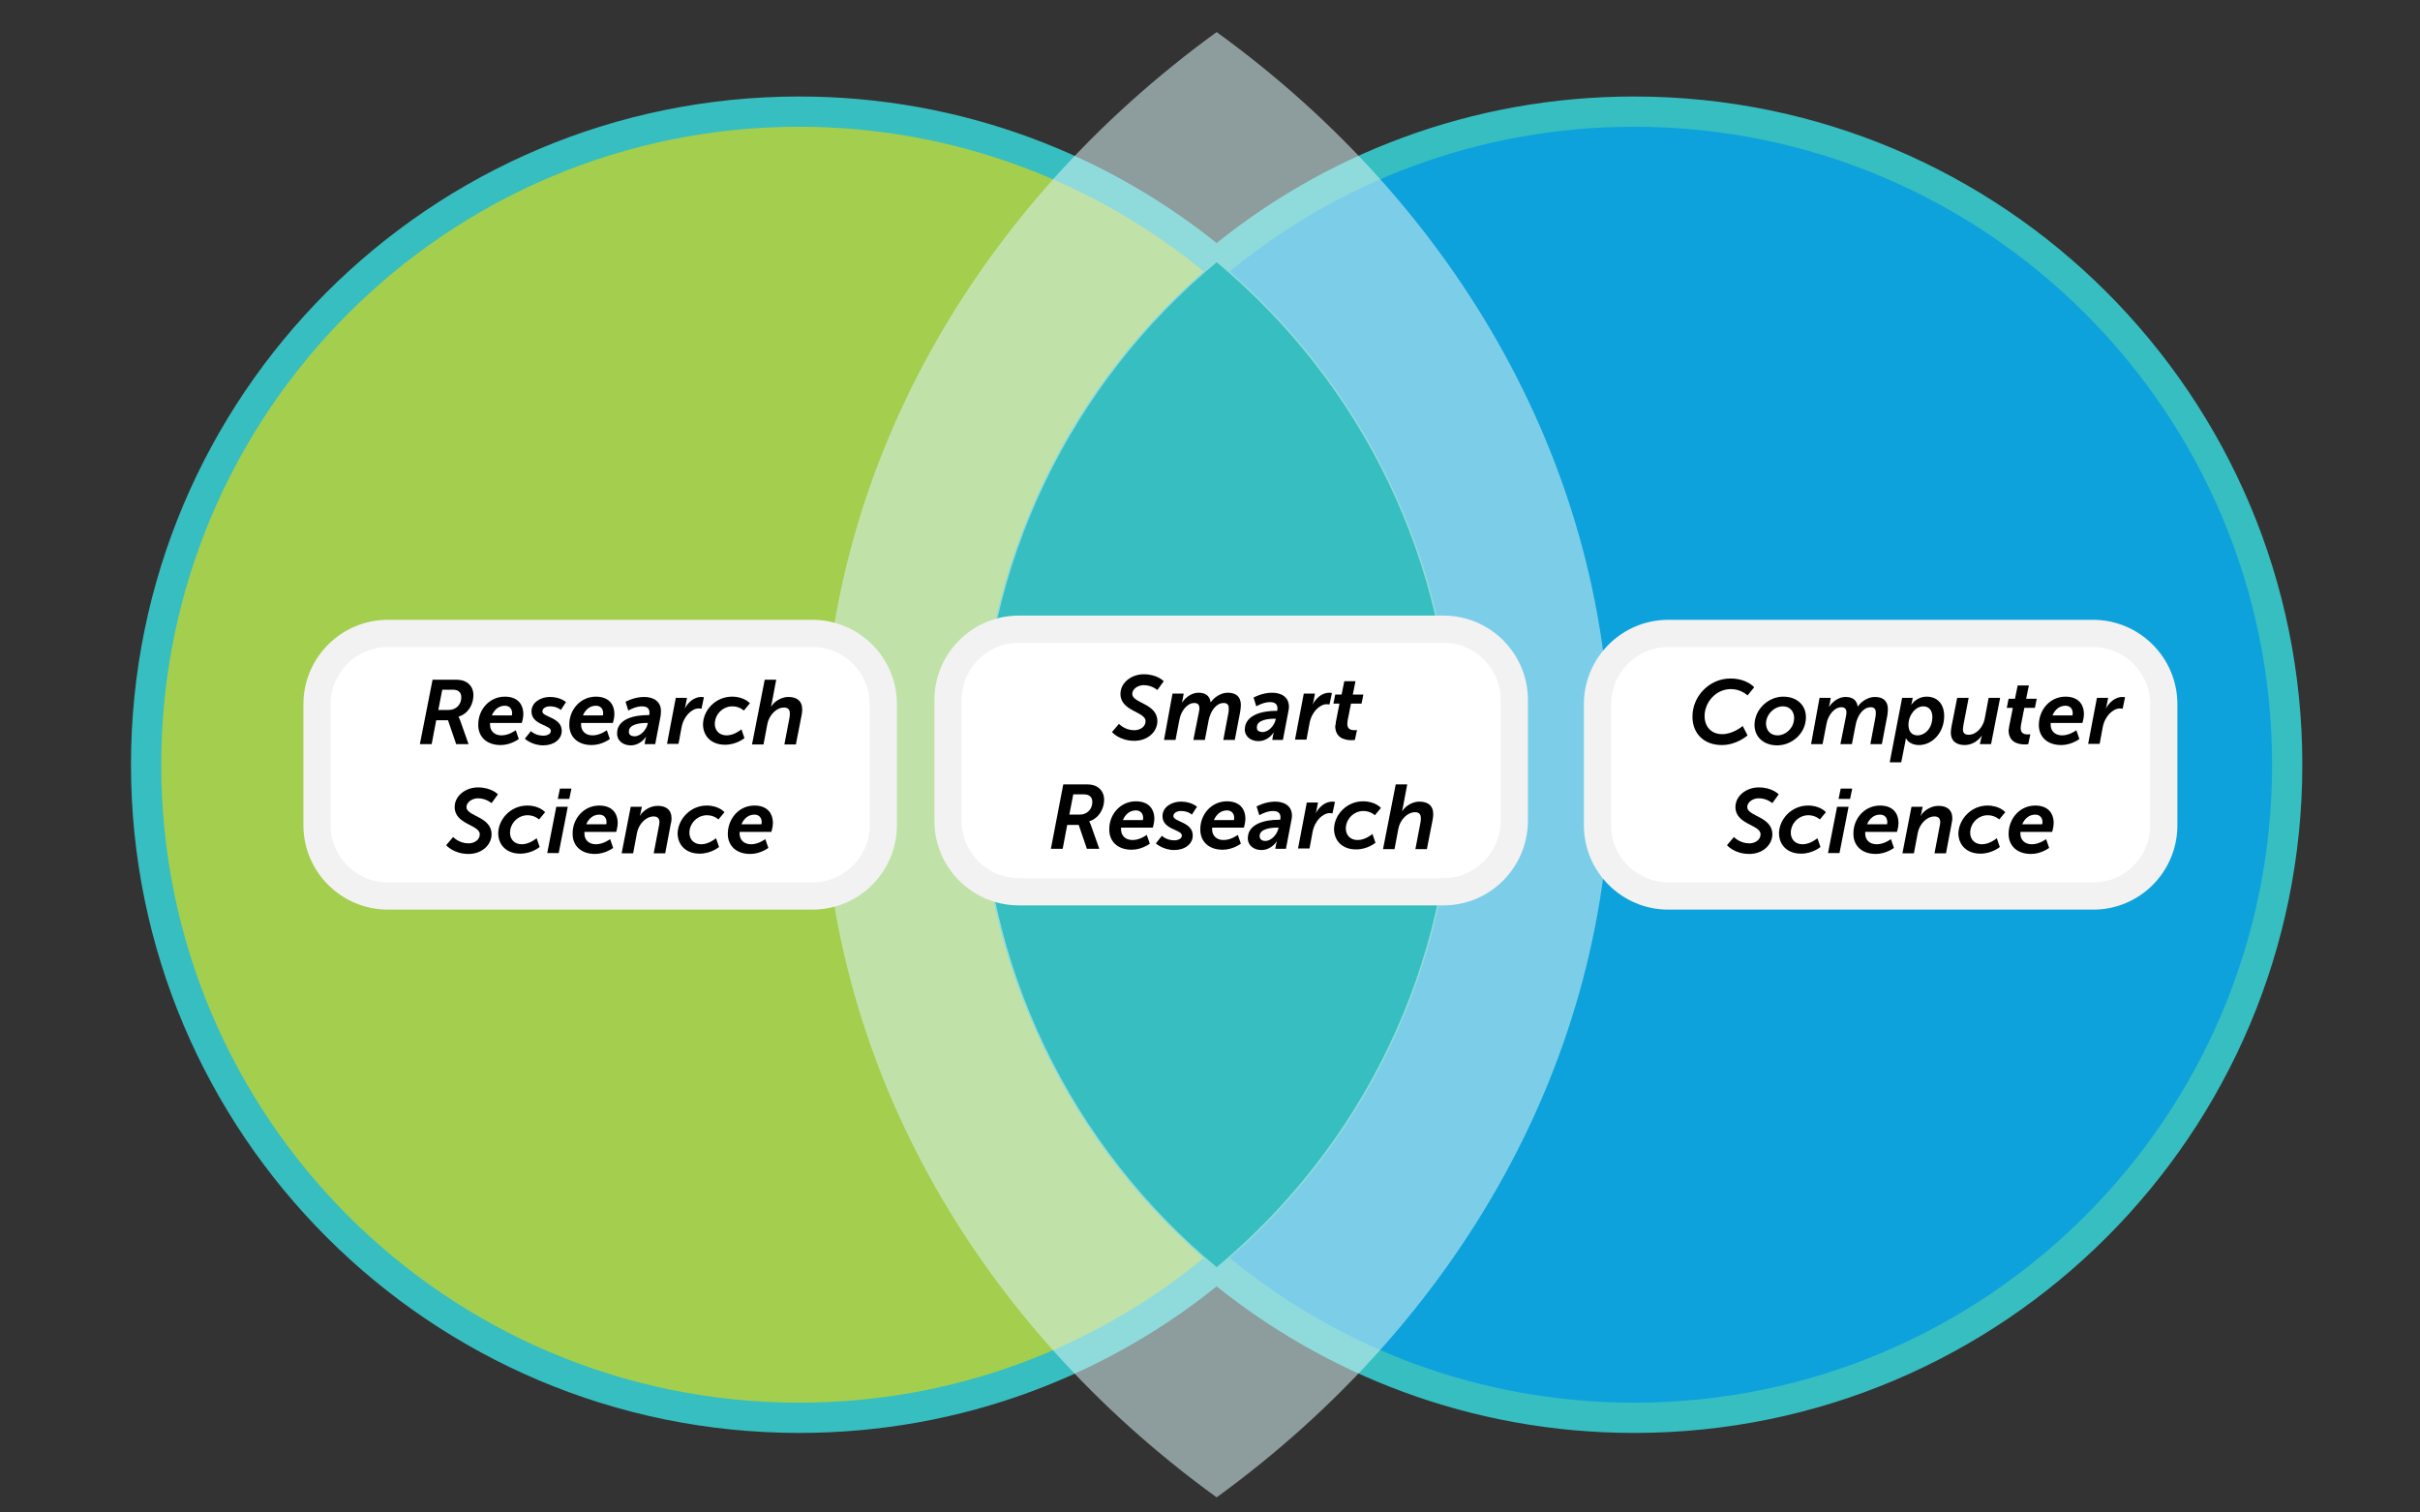 <?xml version="1.0" encoding="utf-8"?>
<!-- Generator: Adobe Illustrator 19.1.0, SVG Export Plug-In . SVG Version: 6.00 Build 0)  -->
<svg version="1.1" id="Layer_1" xmlns="http://www.w3.org/2000/svg" xmlns:xlink="http://www.w3.org/1999/xlink" x="0px" y="0px"
	 viewBox="120 231 800 500" style="enable-background:new 120 231 800 500;" xml:space="preserve">
<rect x="120" y="231" width="800" height="500" fill="#333333" stroke="none"/>
<style type="text/css">
	.st0{fill:#A4CE4E;}
	.st1{fill:#0EA2DC;}
	.st2{fill:none;stroke:#37BEC0;stroke-width:10;stroke-miterlimit:10;}
	.st3{fill:none;stroke:#37BEC0;stroke-miterlimit:10;}
	.st4{opacity:0.55;fill:#D7F2F2;enable-background:new    ;}
	.st5{fill:#37BEC0;}
	.st6{fill:#FFFFFF;stroke:#F2F2F2;stroke-width:9;stroke-miterlimit:10;}
	.st7{enable-background:new    ;}
</style>
<g id="Now">
</g>
<circle class="st0" cx="384.2" cy="483.8" r="215.9"/>
<circle class="st1" cx="660.2" cy="483.8" r="215.9"/>
<g>
	<g>
		<path class="st2" d="M660.2,267.9c-52.5,0-100.6,18.7-138,49.9c-37.4-31.1-85.5-49.9-138-49.9c-119.3,0-215.9,96.7-215.9,215.9
			s96.6,215.9,215.9,215.9c52.5,0,100.6-18.7,138-49.9c37.4,31.1,85.5,49.9,138,49.9c119.3,0,215.9-96.7,215.9-215.9
			S779.5,267.9,660.2,267.9z"/>
	</g>
</g>
<path class="st3" d="M444.3,483.8c0,66.8,30.3,126.5,77.9,166.1c47.6-39.6,77.9-99.3,77.9-166.1s-30.3-126.5-77.9-166.1
	C474.6,357.3,444.3,417,444.3,483.8z"/>
<g>
	<path class="st4" d="M391.9,483.8c0,97.4,50.6,184.5,130.3,242.2c79.5-57.8,130.3-144.8,130.3-242.2s-50.7-184.5-130.3-242.2
		C442.7,299.3,391.9,386.4,391.9,483.8z"/>
	<g>
		<g>
			<path class="st5" d="M444.3,483.8c0,66.8,30.3,126.5,77.9,166.1c47.6-39.6,77.9-99.3,77.9-166.1s-30.3-126.5-77.9-166.1
				C474.6,357.3,444.3,417,444.3,483.8z"/>
		</g>
	</g>
</g>
<g>
	<g>
		<path class="st6" d="M388.6,527.2H248.2c-12.9,0-23.4-10.5-23.4-23.4v-40c0-12.9,10.5-23.4,23.4-23.4h140.4
			c12.9,0,23.4,10.5,23.4,23.4v40C412,516.7,401.5,527.2,388.6,527.2z"/>
	</g>
	<g class="st7">
		<path d="M263,455.7h7.5c1.1,0,2.2,0.1,3.1,0.5c1.8,0.8,2.9,2.4,2.9,4.6c0,2.9-1.6,6.1-4.9,7.1v0.1c0,0,0.2,0.3,0.5,1.1l2.8,7.9
			h-4.1l-2.7-7.9h-3.9l-1.5,7.9h-3.9L263,455.7z M268.3,465.7c2.3,0,4.2-1.6,4.2-4.2c0-1.6-1-2.5-2.8-2.5h-3.5l-1.3,6.7H268.3z"/>
		<path d="M286.9,461.3c4.1,0,6.1,2.4,6.1,5.8c0,1.3-0.5,2.9-0.5,2.9H282c0,0.2,0,0.4,0,0.6c0,1.9,1.3,3.5,3.8,3.5s4.7-1.7,4.7-1.7
			l1,2.9c0,0-2.6,2-6,2c-4.8,0-7.4-2.9-7.4-6.6C278,465.6,281.8,461.3,286.9,461.3z M289.2,467.5c0,0,0.1-0.3,0.1-0.7
			c0-1.6-1-2.5-2.4-2.5c-2,0-3.5,1.3-4.3,3.2H289.2z"/>
		<path d="M295.5,472.7c0,0,1.5,1.5,4.1,1.5c1.2,0,2.5-0.5,2.5-1.6c0-2-6.4-1.9-6.4-6.4c0-3,3-4.8,6.1-4.8c3.5,0,5.3,1.7,5.3,1.7
			l-1.7,2.6c0,0-1.2-1.2-3.6-1.2c-1.1,0-2.5,0.5-2.5,1.7c0,1.9,6.4,1.9,6.4,6.4c0,2.8-2.6,4.8-6.1,4.8c-3.8,0-6.1-2.2-6.1-2.2
			L295.5,472.7z"/>
		<path d="M317,461.3c4.1,0,6.1,2.4,6.1,5.8c0,1.3-0.5,2.9-0.5,2.9h-10.5c0,0.2,0,0.4,0,0.6c0,1.9,1.3,3.5,3.8,3.5s4.7-1.7,4.7-1.7
			l1,2.9c0,0-2.6,2-6,2c-4.8,0-7.4-2.9-7.4-6.6C308.1,465.6,311.9,461.3,317,461.3z M319.3,467.5c0,0,0.1-0.3,0.1-0.7
			c0-1.6-1-2.5-2.4-2.5c-2,0-3.5,1.3-4.3,3.2H319.3z"/>
		<path d="M334,467.4h0.6c0.1-0.4,0.1-0.6,0.1-0.8c0-1.3-0.7-2.1-2.5-2.1c-2.2,0-4.5,1.4-4.5,1.4l-0.9-2.9c0,0,2.8-1.6,6.1-1.6
			c2.8,0,5.6,1.2,5.6,4.7c0,0.4-0.1,1-0.1,1.5l-1.8,9.4h-3.5l0.2-1.3c0.1-0.6,0.3-1.1,0.3-1.1h-0.1c0,0-1.7,2.8-5,2.8
			c-2.4,0-4.5-1.4-4.5-3.9C323.9,468.6,329.9,467.4,334,467.4z M329.8,474.4c2,0,3.9-2.2,4.3-4.1l0.1-0.3h-0.6
			c-1.7,0-5.7,0.3-5.7,2.8C327.8,473.7,328.4,474.4,329.8,474.4z"/>
		<path d="M343.4,461.7h3.7l-0.5,2.6c-0.1,0.6-0.3,1.1-0.3,1.1l0,0c1-2.1,3.1-4,5.5-4c0.5,0,0.9,0.1,0.9,0.1l-0.8,3.8
			c0,0-0.4-0.1-0.9-0.1c-2.3,0-5,2.5-5.7,6.3l-1,5.4h-3.8L343.4,461.7z"/>
		<path d="M362,461.3c4.1,0,5.9,2.2,5.9,2.2l-2,2.4c0,0-1.4-1.4-3.8-1.4c-3.2,0-5.8,2.7-5.8,5.8c0,2.1,1.4,3.8,3.9,3.8
			c2.6,0,4.9-2,4.9-2l1,2.9c0,0-2.6,2.2-6.4,2.2c-4.6,0-7.3-2.9-7.3-6.8C352.5,465.7,356.6,461.3,362,461.3z"/>
		<path d="M372.8,455.7h3.8l-1.4,7.4c-0.2,0.8-0.3,1.4-0.3,1.4h0.1c0.8-1.4,3.1-3.1,5.6-3.1c2.7,0,4.6,1.2,4.6,4.2
			c0,0.6-0.1,1.2-0.2,1.8l-1.9,9.7h-3.8l1.7-8.9c0.1-0.5,0.1-1,0.1-1.4c0-1.3-0.7-1.9-1.9-1.9c-2.6,0-4.9,2.5-5.5,5.3l-1.3,6.9h-3.8
			L372.8,455.7z"/>
	</g>
	<g class="st7">
		<path d="M269.8,507.7c0,0,1.9,2.1,5.1,2.1c1.7,0,3.7-1,3.7-3c0-3.2-8.3-3.2-8.3-9c0-3.8,3.7-6.5,7.7-6.5c4.5,0,6.6,2.3,6.6,2.3
			l-2.1,2.9c0,0-1.8-1.6-4.5-1.6c-1.9,0-3.8,1.3-3.8,2.9c0,3.1,8.3,3.1,8.3,9c0,3.5-3.2,6.5-7.6,6.5c-5,0-7.4-2.9-7.4-2.9
			L269.8,507.7z"/>
		<path d="M294.3,497.3c4.1,0,5.9,2.2,5.9,2.2l-2,2.4c0,0-1.4-1.4-3.8-1.4c-3.2,0-5.8,2.7-5.8,5.8c0,2.1,1.4,3.8,3.9,3.8
			c2.6,0,4.9-2,4.9-2l1,2.9c0,0-2.6,2.2-6.4,2.2c-4.6,0-7.3-2.9-7.3-6.8C284.8,501.7,288.9,497.3,294.3,497.3z"/>
		<path d="M303.9,497.7h3.8l-3,15.3h-3.8L303.9,497.7z M305.1,491.7h3.8l-0.7,3.4h-3.8L305.1,491.7z"/>
		<path d="M318.1,497.3c4.1,0,6.1,2.4,6.1,5.8c0,1.3-0.5,2.9-0.5,2.9h-10.5c0,0.2,0,0.4,0,0.6c0,1.9,1.3,3.5,3.8,3.5
			s4.7-1.7,4.7-1.7l1,2.9c0,0-2.6,2-6,2c-4.8,0-7.4-2.9-7.4-6.6C309.2,501.6,313,497.3,318.1,497.3z M320.4,503.5
			c0,0,0.1-0.3,0.1-0.7c0-1.6-1-2.5-2.4-2.5c-2,0-3.5,1.3-4.3,3.2H320.4z"/>
		<path d="M328.5,497.7h3.7l-0.3,1.4c-0.1,0.8-0.4,1.5-0.4,1.5h0.1c0.8-1.4,3.1-3.2,5.8-3.2s4.6,1.2,4.6,4.2c0,0.6-0.1,1.3-0.3,2
			l-1.8,9.5h-3.8l1.7-8.9c0.1-0.5,0.2-1,0.2-1.4c0-1.3-0.7-1.9-1.9-1.9c-2.6,0-4.9,2.5-5.5,5.3l-1.3,6.9h-3.8L328.5,497.7z"/>
		<path d="M353.6,497.3c4.1,0,5.9,2.2,5.9,2.2l-2,2.4c0,0-1.4-1.4-3.8-1.4c-3.2,0-5.8,2.7-5.8,5.8c0,2.1,1.4,3.8,3.9,3.8
			c2.6,0,4.9-2,4.9-2l1,2.9c0,0-2.6,2.2-6.4,2.2c-4.6,0-7.3-2.9-7.3-6.8C344.2,501.7,348.3,497.3,353.6,497.3z"/>
		<path d="M369.4,497.3c4.1,0,6.1,2.4,6.1,5.8c0,1.3-0.5,2.9-0.5,2.9h-10.5c0,0.2,0,0.4,0,0.6c0,1.9,1.3,3.5,3.8,3.5
			s4.7-1.7,4.7-1.7l1,2.9c0,0-2.6,2-6,2c-4.8,0-7.4-2.9-7.4-6.6C360.6,501.6,364.3,497.3,369.4,497.3z M371.7,503.5
			c0,0,0.1-0.3,0.1-0.7c0-1.6-1-2.5-2.4-2.5c-2,0-3.5,1.3-4.3,3.2H371.7z"/>
	</g>
</g>
<g>
	<g>
		<path class="st6" d="M812,527.2H671.5c-12.9,0-23.4-10.5-23.4-23.4v-40c0-12.9,10.5-23.4,23.4-23.4h140.4
			c12.9,0,23.4,10.5,23.4,23.4v40C835.3,516.7,824.9,527.2,812,527.2z"/>
	</g>
	<g class="st7">
		<path d="M692,455.3c5.5,0,7.9,2.9,7.9,2.9l-2.2,2.7c0,0-2.1-2.1-5.5-2.1c-5.1,0-8.7,4.5-8.7,8.9c0,3.4,2.1,6,5.8,6
			s6.8-2.7,6.8-2.7l1.6,3.1c0,0-3.5,3.2-8.5,3.2c-6,0-9.7-3.9-9.7-9.3C679.4,461.1,685.2,455.3,692,455.3z"/>
		<path d="M709.5,461.3c4.4,0,7.5,2.7,7.5,6.8c0,5.4-4.7,9.3-9.5,9.3c-4.4,0-7.5-2.7-7.5-6.8C700.1,465.3,704.7,461.3,709.5,461.3z
			 M707.6,474.1c2.7,0,5.5-2.4,5.5-5.8c0-2.2-1.5-3.8-3.7-3.8c-2.7,0-5.6,2.5-5.6,5.8C703.9,472.7,705.5,474.1,707.6,474.1z"/>
		<path d="M721.5,461.7h3.7l-0.3,1.7c-0.1,0.6-0.3,1.2-0.3,1.2h0.1c1-1.5,3-3.2,5.4-3.2s3.7,1.1,4,3.1h0.1c1.1-1.6,3.3-3.1,5.6-3.1
			c2.7,0,4.3,1.3,4.3,4.1c0,0.6-0.1,1.3-0.2,2.1l-1.8,9.4h-3.8l1.7-9c0.1-0.6,0.1-1,0.1-1.4c0-1.1-0.4-1.8-1.7-1.8
			c-2.5,0-4.3,2.7-4.9,5.5l-1.3,6.7h-3.8l1.8-9c0.1-0.6,0.2-1,0.2-1.4c0-1.1-0.4-1.8-1.7-1.8c-2.4,0-4.4,2.7-4.9,5.5l-1.3,6.7h-3.8
			L721.5,461.7z"/>
		<path d="M748.5,483h-3.8l4.1-21.3h3.5l-0.2,1.1c-0.1,0.6-0.3,1.1-0.3,1.1h0.1c1.1-1.5,2.9-2.6,5-2.6c3.6,0,5.8,2.5,5.8,6.4
			c0,5.7-4.1,9.6-8.3,9.6c-1.8,0-3.5-0.7-4.3-2.2H750c0,0,0,0.6-0.2,1.4L748.5,483z M753.9,474.1c2.3,0,4.9-2.2,4.9-6.1
			c0-2.1-1.1-3.5-3-3.5c-2.5,0-4.9,2.8-4.9,6.1C750.9,472.6,751.8,474.1,753.9,474.1z"/>
		<path d="M765.1,471.3l1.9-9.6h3.8l-1.7,8.8c-0.1,0.6-0.2,1.2-0.2,1.6c0,1.1,0.5,1.8,1.9,1.8c2.6,0,4.8-2.6,5.3-5.3l1.3-6.9h3.8
			l-3,15.3h-3.7l0.3-1.4c0.2-0.8,0.4-1.5,0.4-1.5l0,0c-0.9,1.4-3,3.2-5.7,3.2c-2.5,0-4.6-1.1-4.6-4.2
			C764.9,472.6,765,472,765.1,471.3z"/>
		<path d="M784.2,471.1l1.2-6.1h-2l0.6-3h2.1l0.9-4.4h3.7l-0.9,4.4h3.5l-0.6,3h-3.5l-1.1,5.6c-0.1,0.5-0.1,1-0.1,1.2
			c0,1.7,1.3,2,2.4,2c0.5,0,0.8-0.1,0.8-0.1l-0.7,3.3c0,0-0.6,0.1-1.1,0.1c-2.8,0-5.4-1.1-5.4-4.7
			C784.1,472.1,784.1,471.6,784.2,471.1z"/>
		<path d="M802.8,461.3c4.1,0,6.1,2.4,6.1,5.8c0,1.3-0.5,2.9-0.5,2.9h-10.5c0,0.2,0,0.4,0,0.6c0,1.9,1.3,3.5,3.8,3.5
			s4.7-1.7,4.7-1.7l1,2.9c0,0-2.6,2-6,2c-4.8,0-7.4-2.9-7.4-6.6C794,465.6,797.7,461.3,802.8,461.3z M805.1,467.5
			c0,0,0.1-0.3,0.1-0.7c0-1.6-1-2.5-2.4-2.5c-2,0-3.5,1.3-4.3,3.2H805.1z"/>
		<path d="M813.2,461.7h3.7l-0.5,2.6c-0.1,0.6-0.3,1.1-0.3,1.1l0,0c1-2.1,3.1-4,5.5-4c0.5,0,0.9,0.1,0.9,0.1l-0.8,3.8
			c0,0-0.4-0.1-0.9-0.1c-2.3,0-5,2.5-5.7,6.3l-1,5.4h-3.8L813.2,461.7z"/>
	</g>
	<g class="st7">
		<path d="M693.2,507.7c0,0,1.9,2.1,5.1,2.1c1.7,0,3.7-1,3.7-3c0-3.2-8.3-3.2-8.3-9c0-3.8,3.7-6.5,7.7-6.5c4.5,0,6.6,2.3,6.6,2.3
			l-2.1,2.9c0,0-1.8-1.6-4.5-1.6c-2,0-3.8,1.3-3.8,2.9c0,3.1,8.3,3.1,8.3,9c0,3.5-3.2,6.5-7.6,6.5c-5,0-7.4-2.9-7.4-2.9L693.2,507.7
			z"/>
		<path d="M717.7,497.3c4.1,0,5.9,2.2,5.9,2.2l-2,2.4c0,0-1.4-1.4-3.8-1.4c-3.2,0-5.8,2.7-5.8,5.8c0,2.1,1.4,3.8,3.9,3.8
			c2.6,0,4.9-2,4.9-2l1,2.9c0,0-2.6,2.2-6.4,2.2c-4.6,0-7.3-2.9-7.3-6.8C708.2,501.7,712.3,497.3,717.7,497.3z"/>
		<path d="M727.3,497.7h3.8l-3,15.3h-3.8L727.3,497.7z M728.5,491.7h3.8l-0.7,3.4h-3.8L728.5,491.7z"/>
		<path d="M741.5,497.3c4.1,0,6.1,2.4,6.1,5.8c0,1.3-0.5,2.9-0.5,2.9h-10.5c0,0.2,0,0.4,0,0.6c0,1.9,1.3,3.5,3.8,3.5
			s4.7-1.7,4.7-1.7l1,2.9c0,0-2.6,2-6,2c-4.8,0-7.4-2.9-7.4-6.6C732.6,501.6,736.4,497.3,741.5,497.3z M743.8,503.5
			c0,0,0.1-0.3,0.1-0.7c0-1.6-1-2.5-2.4-2.5c-2,0-3.5,1.3-4.3,3.2H743.8z"/>
		<path d="M751.9,497.7h3.7l-0.3,1.4c-0.1,0.8-0.4,1.5-0.4,1.5h0.1c0.8-1.4,3.1-3.2,5.8-3.2s4.6,1.2,4.6,4.2c0,0.6-0.2,1.3-0.3,2
			l-1.8,9.5h-3.8l1.7-8.9c0.1-0.5,0.2-1,0.2-1.4c0-1.3-0.7-1.9-1.9-1.9c-2.6,0-4.9,2.5-5.5,5.3l-1.3,6.9h-3.8L751.9,497.7z"/>
		<path d="M777,497.3c4.1,0,5.9,2.2,5.9,2.2l-2,2.4c0,0-1.4-1.4-3.8-1.4c-3.2,0-5.8,2.7-5.8,5.8c0,2.1,1.4,3.8,3.9,3.8
			c2.6,0,4.9-2,4.9-2l1,2.9c0,0-2.6,2.2-6.4,2.2c-4.6,0-7.3-2.9-7.3-6.8C767.6,501.7,771.7,497.3,777,497.3z"/>
		<path d="M792.8,497.3c4.1,0,6.1,2.4,6.1,5.8c0,1.3-0.5,2.9-0.5,2.9h-10.5c0,0.2,0,0.4,0,0.6c0,1.9,1.3,3.5,3.8,3.5
			s4.7-1.7,4.7-1.7l1,2.9c0,0-2.6,2-6,2c-4.8,0-7.4-2.9-7.4-6.6C784,501.6,787.7,497.3,792.8,497.3z M795.1,503.5
			c0,0,0.1-0.3,0.1-0.7c0-1.6-1-2.5-2.4-2.5c-2,0-3.5,1.3-4.3,3.2H795.1z"/>
	</g>
</g>
<g>
	<g>
		<path class="st6" d="M597.2,525.8H456.8c-12.9,0-23.4-10.5-23.4-23.4v-40c0-12.9,10.5-23.4,23.4-23.4h140.4
			c12.9,0,23.4,10.5,23.4,23.4v40C620.5,515.3,610.1,525.8,597.2,525.8z"/>
	</g>
	<g class="st7">
		<path d="M489.9,470.3c0,0,1.9,2.1,5.1,2.1c1.7,0,3.7-1,3.7-3c0-3.2-8.3-3.2-8.3-9c0-3.8,3.7-6.5,7.7-6.5c4.5,0,6.6,2.3,6.6,2.3
			l-2.1,2.9c0,0-1.8-1.6-4.5-1.6c-2,0-3.8,1.3-3.8,2.9c0,3.1,8.3,3.1,8.3,9c0,3.5-3.2,6.5-7.6,6.5c-5,0-7.4-2.9-7.4-2.9L489.9,470.3
			z"/>
		<path d="M507.6,460.3h3.7L511,462c-0.1,0.6-0.3,1.2-0.3,1.2h0.1c1-1.5,3-3.2,5.4-3.2s3.7,1.1,4,3.1h0.1c1.1-1.6,3.3-3.1,5.6-3.1
			c2.7,0,4.3,1.3,4.3,4.1c0,0.6-0.1,1.3-0.2,2.1l-1.8,9.4h-3.8l1.7-9c0.1-0.6,0.1-1,0.1-1.4c0-1.1-0.4-1.8-1.7-1.8
			c-2.5,0-4.3,2.7-4.9,5.5l-1.3,6.7h-3.8l1.8-9c0.1-0.6,0.2-1,0.2-1.4c0-1.1-0.4-1.8-1.7-1.8c-2.4,0-4.4,2.7-4.9,5.5l-1.3,6.7h-3.8
			L507.6,460.3z"/>
		<path d="M541.6,466h0.6c0.1-0.4,0.1-0.6,0.1-0.8c0-1.3-0.7-2.1-2.5-2.1c-2.2,0-4.5,1.4-4.5,1.4l-0.9-2.9c0,0,2.8-1.6,6.1-1.6
			c2.8,0,5.6,1.2,5.6,4.7c0,0.4-0.1,1-0.2,1.5l-1.8,9.4h-3.5l0.2-1.3c0.1-0.6,0.3-1.1,0.3-1.1H541c0,0-1.7,2.8-5,2.8
			c-2.4,0-4.5-1.4-4.5-3.9C531.6,467.2,537.6,466,541.6,466z M537.4,473c2,0,3.9-2.2,4.3-4.1l0.1-0.3h-0.6c-1.7,0-5.7,0.3-5.7,2.8
			C535.4,472.3,536,473,537.4,473z"/>
		<path d="M551,460.3h3.7l-0.5,2.6c-0.1,0.6-0.3,1.1-0.3,1.1l0,0c1-2.1,3.1-4,5.5-4c0.5,0,0.9,0.1,0.9,0.1l-0.8,3.8
			c0,0-0.4-0.1-0.9-0.1c-2.3,0-5,2.5-5.7,6.3l-1,5.4h-3.8L551,460.3z"/>
		<path d="M561.6,469.7l1.2-6.1h-2l0.6-3h2.1l0.9-4.4h3.7l-0.9,4.4h3.5l-0.6,3h-3.5l-1.1,5.6c-0.1,0.5-0.1,1-0.1,1.2
			c0,1.7,1.3,2,2.4,2c0.5,0,0.8-0.1,0.8-0.1l-0.7,3.3c0,0-0.6,0.1-1.1,0.1c-2.8,0-5.4-1.1-5.4-4.7
			C561.5,470.7,561.6,470.2,561.6,469.7z"/>
	</g>
	<g class="st7">
		<path d="M471.5,490.3h7.5c1.1,0,2.2,0.1,3.1,0.5c1.8,0.8,2.9,2.4,2.9,4.6c0,2.9-1.7,6.1-4.9,7.1v0.1c0,0,0.2,0.3,0.5,1.1l2.8,7.9
			h-4.1l-2.7-7.9h-3.8l-1.5,7.9h-3.9L471.5,490.3z M476.9,500.3c2.3,0,4.2-1.6,4.2-4.2c0-1.6-1-2.5-2.8-2.5h-3.5l-1.3,6.7H476.9z"/>
		<path d="M495.5,495.9c4.1,0,6.1,2.4,6.1,5.8c0,1.3-0.5,2.9-0.5,2.9h-10.5c0,0.2,0,0.4,0,0.6c0,1.9,1.3,3.5,3.8,3.5
			s4.7-1.7,4.7-1.7l1,2.9c0,0-2.6,2-6,2c-4.8,0-7.4-2.9-7.4-6.6C486.6,500.2,490.4,495.9,495.5,495.9z M497.8,502.1
			c0,0,0.1-0.3,0.1-0.7c0-1.6-1-2.5-2.4-2.5c-2,0-3.5,1.3-4.3,3.2H497.8z"/>
		<path d="M504.1,507.3c0,0,1.5,1.5,4.1,1.5c1.2,0,2.5-0.5,2.5-1.6c0-2-6.4-1.9-6.4-6.4c0-3,3-4.8,6.1-4.8c3.5,0,5.3,1.7,5.3,1.7
			l-1.7,2.6c0,0-1.2-1.2-3.6-1.2c-1.1,0-2.5,0.5-2.5,1.7c0,1.9,6.4,1.9,6.4,6.4c0,2.8-2.6,4.8-6.1,4.8c-3.8,0-6.1-2.2-6.1-2.2
			L504.1,507.3z"/>
		<path d="M525.6,495.9c4.1,0,6.1,2.4,6.1,5.8c0,1.3-0.5,2.9-0.5,2.9h-10.5c0,0.2,0,0.4,0,0.6c0,1.9,1.3,3.5,3.8,3.5
			s4.7-1.7,4.7-1.7l1,2.9c0,0-2.6,2-6,2c-4.8,0-7.4-2.9-7.4-6.6C516.7,500.2,520.5,495.9,525.6,495.9z M527.9,502.1
			c0,0,0.1-0.3,0.1-0.7c0-1.6-1-2.5-2.4-2.5c-2,0-3.5,1.3-4.3,3.2H527.9z"/>
		<path d="M542.6,502h0.6c0.1-0.4,0.1-0.6,0.1-0.8c0-1.3-0.7-2.1-2.5-2.1c-2.2,0-4.5,1.4-4.5,1.4l-0.9-2.9c0,0,2.8-1.6,6.1-1.6
			c2.8,0,5.6,1.2,5.6,4.7c0,0.4-0.1,1-0.2,1.5l-1.8,9.4h-3.5l0.2-1.3c0.1-0.6,0.3-1.1,0.3-1.1H542c0,0-1.7,2.8-5,2.8
			c-2.4,0-4.5-1.4-4.5-3.9C532.5,503.2,538.5,502,542.6,502z M538.3,509c2,0,3.9-2.2,4.3-4.1l0.1-0.3h-0.6c-1.7,0-5.7,0.3-5.7,2.8
			C536.4,508.3,537,509,538.3,509z"/>
		<path d="M552,496.3h3.7l-0.5,2.6c-0.1,0.6-0.3,1.1-0.3,1.1l0,0c1-2.1,3.1-4,5.5-4c0.5,0,0.9,0.1,0.9,0.1l-0.8,3.8
			c0,0-0.4-0.1-0.9-0.1c-2.3,0-5,2.5-5.7,6.3l-1,5.4h-3.8L552,496.3z"/>
		<path d="M570.6,495.9c4.1,0,5.9,2.2,5.9,2.2l-2,2.4c0,0-1.4-1.4-3.8-1.4c-3.2,0-5.8,2.7-5.8,5.8c0,2.1,1.4,3.8,3.9,3.8
			c2.6,0,4.9-2,4.9-2l1,2.9c0,0-2.6,2.2-6.4,2.2c-4.6,0-7.3-2.9-7.3-6.8C561.1,500.3,565.2,495.9,570.6,495.9z"/>
		<path d="M581.4,490.3h3.8l-1.4,7.4c-0.2,0.8-0.3,1.4-0.3,1.4h0.1c0.8-1.4,3.1-3.1,5.6-3.1c2.7,0,4.6,1.2,4.6,4.2
			c0,0.6-0.1,1.2-0.2,1.8l-1.9,9.7h-3.8l1.7-8.9c0.1-0.5,0.1-1,0.1-1.4c0-1.3-0.7-1.9-1.9-1.9c-2.6,0-4.9,2.5-5.5,5.3l-1.3,6.9h-3.8
			L581.4,490.3z"/>
	</g>
</g>
</svg>
